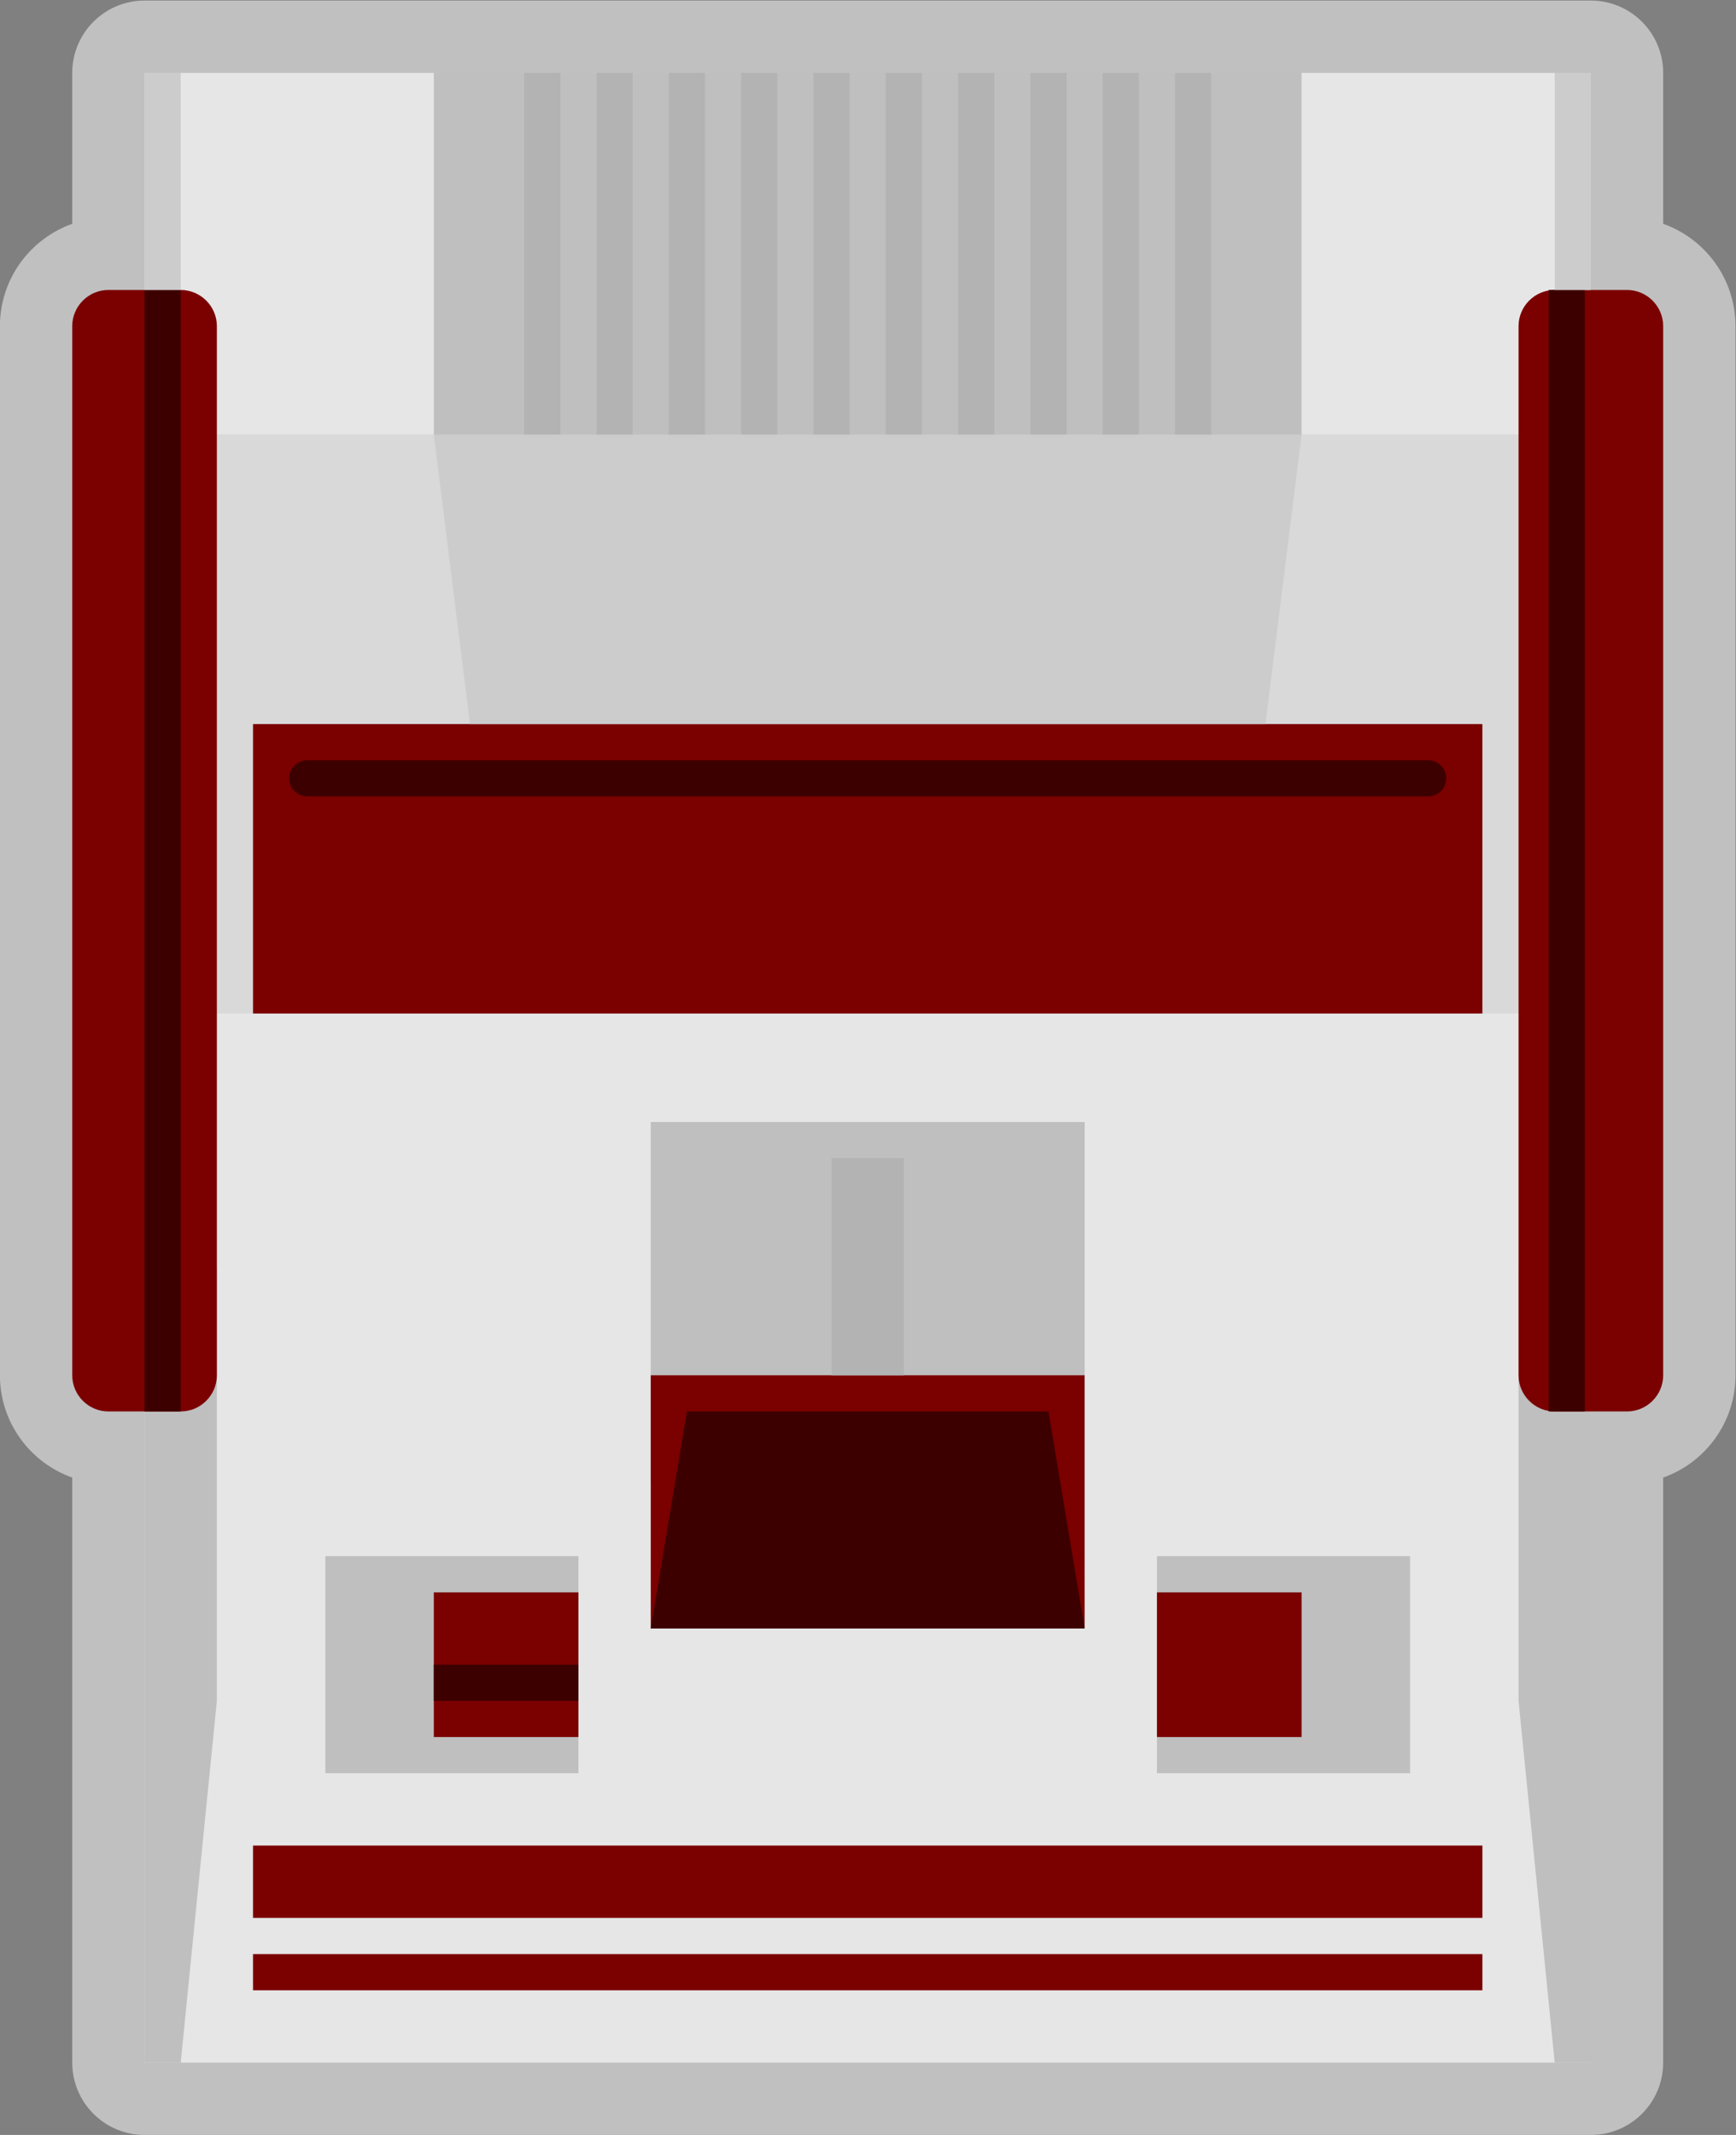 <?xml version="1.0" encoding="UTF-8" standalone="no"?>
<svg
   xmlns:dc="http://purl.org/dc/elements/1.1/"
   xmlns:cc="http://creativecommons.org/ns#"
   xmlns:rdf="http://www.w3.org/1999/02/22-rdf-syntax-ns#"
   xmlns:svg="http://www.w3.org/2000/svg"
   xmlns="http://www.w3.org/2000/svg"
   viewBox="0 0 256 314.666"
   height="314.666"
   width="256"
   xml:space="preserve"
   id="svg2"
   version="1.1"><rect x="0" y="0" width="256" height="314.666" fill="#808080" stroke="none"/><defs
     id="defs6"><clipPath
       id="clipPath18"
       clipPathUnits="userSpaceOnUse"><path
         id="path16"
         d="M 0,256 H 256 V 0 H 0 Z" /></clipPath><clipPath
       id="clipPath26"
       clipPathUnits="userSpaceOnUse"><path
         id="path24"
         d="M 32,248 H 224 V 12 H 32 Z" /></clipPath><clipPath
       id="clipPath106"
       clipPathUnits="userSpaceOnUse"><path
         id="path104"
         d="M 0,256 H 256 V 0 H 0 Z" /></clipPath></defs><g
     transform="matrix(1.333,0,0,-1.333,-42.667,330.667)"
     id="g10"><g
       id="g12"><g
         clip-path="url(#clipPath18)"
         id="g14"><g
           id="g20"><g
             id="g22" /><g
             id="g34"><g
               style="opacity:0.5"
               id="g32"
               clip-path="url(#clipPath26)"><g
                 id="g30"
                 transform="translate(216,223.315)"><path
                   id="path28"
                   style="fill:#ffffff;fill-opacity:1;fill-rule:nonzero;stroke:none"
                   d="m 0,0 v 16.686 c 0,4.418 -3.582,8 -8,8 h -4 -28 -10 -4 -4 -4 -4 -4 -4 -4 -4 -4 -4 -4 -4 -4 -4 -4 -4 -4 -4 -4 -10 -28 -4 c -4.418,0 -8,-3.582 -8,-8 V 0 c -4.656,-1.651 -8,-6.1 -8,-11.314 v -116 c 0,-5.215 3.344,-9.665 8,-11.315 v -64.685 c 0,-4.418 3.582,-8 8,-8 h 4 152 4 c 4.418,0 8,3.582 8,8 v 64.685 c 4.656,1.65 8,6.1 8,11.315 v 116 C 8,-6.1 4.656,-1.651 0,0" /></g></g></g></g></g></g><path
       id="path36"
       style="fill:#e6e6e6;fill-opacity:1;fill-rule:nonzero;stroke:none"
       d="M 208,20 H 48 v 148 h 160 z" /><path
       id="path38"
       style="fill:#d9d9d9;fill-opacity:1;fill-rule:nonzero;stroke:none"
       d="M 208,136 H 48 v 64 h 160 z" /><path
       id="path40"
       style="fill:#bfbfbf;fill-opacity:1;fill-rule:nonzero;stroke:none"
       d="M 176,200 H 80 v 40 h 96 z" /><g
       transform="translate(48,20)"
       id="g42"><path
         id="path44"
         style="fill:#bfbfbf;fill-opacity:1;fill-rule:nonzero;stroke:none"
         d="M 0,0 H 4 L 8,40 V 88 H 0 Z" /></g><g
       transform="translate(208,20)"
       id="g46"><path
         id="path48"
         style="fill:#bfbfbf;fill-opacity:1;fill-rule:nonzero;stroke:none"
         d="M 0,0 H -4 L -8,40 V 88 H 0 Z" /></g><path
       id="path50"
       style="fill:#7b0000;fill-opacity:1;fill-rule:nonzero;stroke:none"
       d="M 196,136 H 60 v 32 h 136 z" /><path
       id="path52"
       style="fill:#7b0000;fill-opacity:1;fill-rule:nonzero;stroke:none"
       d="M 196,36 H 60 v 8 h 136 z" /><path
       id="path54"
       style="fill:#7b0000;fill-opacity:1;fill-rule:nonzero;stroke:none"
       d="M 196,28 H 60 v 4 h 136 z" /><path
       id="path56"
       style="fill:#bfbfbf;fill-opacity:1;fill-rule:nonzero;stroke:none"
       d="M 96,52 H 68 v 24 h 28 z" /><path
       id="path58"
       style="fill:#bfbfbf;fill-opacity:1;fill-rule:nonzero;stroke:none"
       d="m 188,52 h -28 v 24 h 28 z" /><path
       id="path60"
       style="fill:#bfbfbf;fill-opacity:1;fill-rule:nonzero;stroke:none"
       d="m 152,84 h -48 v 40 h 48 z" /><path
       id="path62"
       style="fill:#7b0000;fill-opacity:1;fill-rule:nonzero;stroke:none"
       d="m 152,68 h -48 v 28 h 48 z" /><g
       transform="translate(152,68)"
       id="g64"><path
         id="path66"
         style="fill:#3d0000;fill-opacity:1;fill-rule:nonzero;stroke:none"
         d="m 0,0 h -48 l 4,24 h 40 z" /></g><path
       id="path68"
       style="fill:#b3b3b3;fill-opacity:1;fill-rule:nonzero;stroke:none"
       d="m 132,96 h -8 v 24 h 8 z" /><path
       id="path70"
       style="fill:#7b0000;fill-opacity:1;fill-rule:nonzero;stroke:none"
       d="M 96,56 H 80 v 16 h 16 z" /><path
       id="path72"
       style="fill:#7b0000;fill-opacity:1;fill-rule:nonzero;stroke:none"
       d="m 176,56 h -16 v 16 h 16 z" /><path
       id="path74"
       style="fill:#e6e6e6;fill-opacity:1;fill-rule:nonzero;stroke:none"
       d="M 80,200 H 48 v 40 h 32 z" /><path
       id="path76"
       style="fill:#e6e6e6;fill-opacity:1;fill-rule:nonzero;stroke:none"
       d="m 208,200 h -32 v 40 h 32 z" /><path
       id="path78"
       style="fill:#b3b3b3;fill-opacity:1;fill-rule:nonzero;stroke:none"
       d="m 94,200 h -4 v 40 h 4 z" /><path
       id="path80"
       style="fill:#b3b3b3;fill-opacity:1;fill-rule:nonzero;stroke:none"
       d="m 102,200 h -4 v 40 h 4 z" /><path
       id="path82"
       style="fill:#b3b3b3;fill-opacity:1;fill-rule:nonzero;stroke:none"
       d="m 110,200 h -4 v 40 h 4 z" /><path
       id="path84"
       style="fill:#b3b3b3;fill-opacity:1;fill-rule:nonzero;stroke:none"
       d="m 118,200 h -4 v 40 h 4 z" /><path
       id="path86"
       style="fill:#b3b3b3;fill-opacity:1;fill-rule:nonzero;stroke:none"
       d="m 126,200 h -4 v 40 h 4 z" /><path
       id="path88"
       style="fill:#b3b3b3;fill-opacity:1;fill-rule:nonzero;stroke:none"
       d="m 134,200 h -4 v 40 h 4 z" /><path
       id="path90"
       style="fill:#b3b3b3;fill-opacity:1;fill-rule:nonzero;stroke:none"
       d="m 142,200 h -4 v 40 h 4 z" /><path
       id="path92"
       style="fill:#b3b3b3;fill-opacity:1;fill-rule:nonzero;stroke:none"
       d="m 150,200 h -4 v 40 h 4 z" /><path
       id="path94"
       style="fill:#b3b3b3;fill-opacity:1;fill-rule:nonzero;stroke:none"
       d="m 158,200 h -4 v 40 h 4 z" /><path
       id="path96"
       style="fill:#b3b3b3;fill-opacity:1;fill-rule:nonzero;stroke:none"
       d="m 166,200 h -4 v 40 h 4 z" /><path
       id="path98"
       style="fill:#3d0000;fill-opacity:1;fill-rule:nonzero;stroke:none"
       d="M 96,60 H 80 v 4 h 16 z" /><g
       id="g100"><g
         clip-path="url(#clipPath106)"
         id="g102"><g
           transform="translate(190,160)"
           id="g108"><path
             id="path110"
             style="fill:#3d0000;fill-opacity:1;fill-rule:nonzero;stroke:none"
             d="m 0,0 h -124 c -1.104,0 -2,0.896 -2,2 0,1.104 0.896,2 2,2 H 0 C 1.104,4 2,3.104 2,2 2,0.896 1.104,0 0,0" /></g><g
           transform="translate(52,92)"
           id="g112"><path
             id="path114"
             style="fill:#7b0000;fill-opacity:1;fill-rule:nonzero;stroke:none"
             d="m 0,0 h -8 c -2.2,0 -4,1.8 -4,4 v 116 c 0,2.2 1.8,4 4,4 h 8 c 2.2,0 4,-1.8 4,-4 V 4 C 4,1.8 2.2,0 0,0" /></g><g
           transform="translate(212,92)"
           id="g116"><path
             id="path118"
             style="fill:#7b0000;fill-opacity:1;fill-rule:nonzero;stroke:none"
             d="m 0,0 h -8 c -2.2,0 -4,1.8 -4,4 v 116 c 0,2.2 1.8,4 4,4 h 8 c 2.2,0 4,-1.8 4,-4 V 4 C 4,1.8 2.2,0 0,0" /></g><path
           id="path120"
           style="fill:#3d0000;fill-opacity:1;fill-rule:nonzero;stroke:none"
           d="m 52,92 h -4 v 124 h 4 z" /><path
           id="path122"
           style="fill:#3d0000;fill-opacity:1;fill-rule:nonzero;stroke:none"
           d="m 207.333,92 h -4 v 124 h 4 z" /><g
           transform="translate(172,168)"
           id="g124"><path
             id="path126"
             style="fill:#cccccc;fill-opacity:1;fill-rule:nonzero;stroke:none"
             d="m 0,0 h -88 l -4,32 H 4 Z" /></g><path
           id="path128"
           style="fill:#cccccc;fill-opacity:1;fill-rule:nonzero;stroke:none"
           d="m 52,216 h -4 v 24 h 4 z" /><path
           id="path130"
           style="fill:#cccccc;fill-opacity:1;fill-rule:nonzero;stroke:none"
           d="m 208,216 h -4 v 24 h 4 z" /></g></g></g></svg>